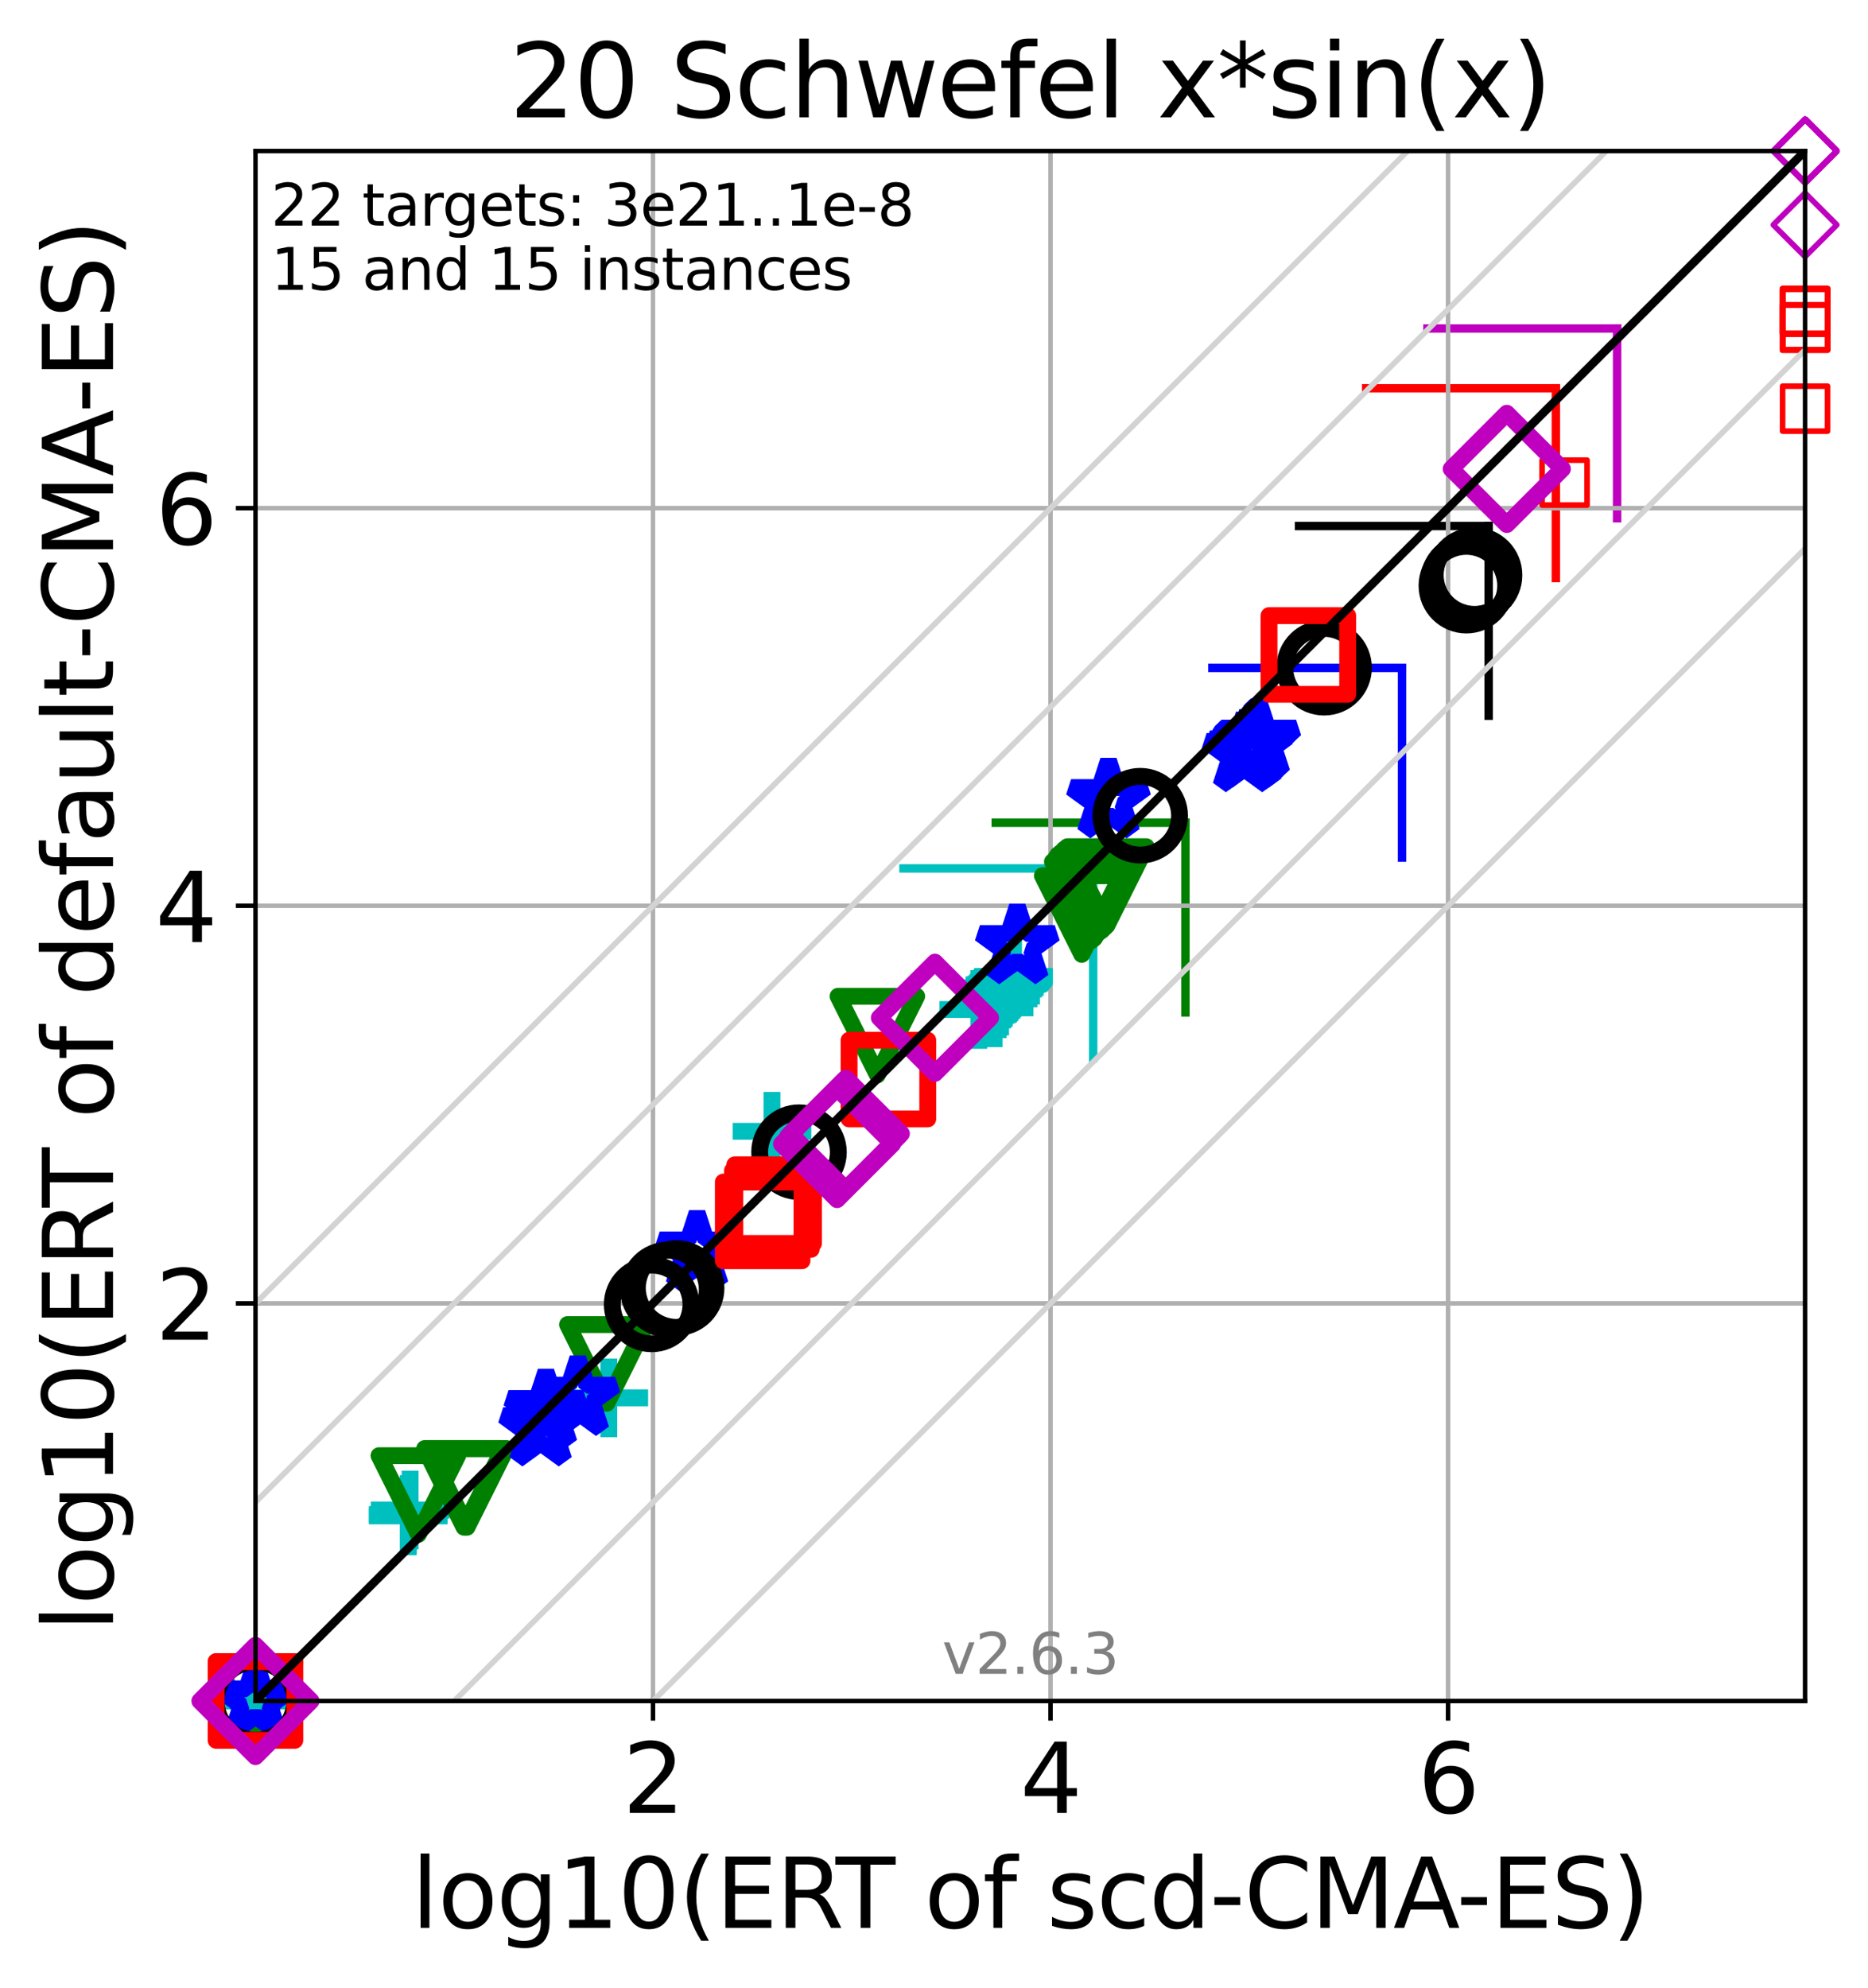 <?xml version="1.0" encoding="utf-8" standalone="no"?>
<!DOCTYPE svg PUBLIC "-//W3C//DTD SVG 1.1//EN"
  "http://www.w3.org/Graphics/SVG/1.1/DTD/svg11.dtd">
<svg xmlns:xlink="http://www.w3.org/1999/xlink" width="332.469pt" height="353.783pt" viewBox="0 0 332.469 353.783" xmlns="http://www.w3.org/2000/svg" version="1.1">
 <defs>
  <style type="text/css">*{stroke-linejoin: round; stroke-linecap: butt}</style>
 </defs>
 <g id="figure_1">
  <g id="patch_1">
   <path d="M 0 353.783 
L 332.469 353.783 
L 332.469 0 
L 0 0 
z
" style="fill: #ffffff"/>
  </g>
  <g id="axes_1">
   <g id="patch_2">
    <path d="M 45.469 302.677 
L 321.269 302.677 
L 321.269 26.877 
L 45.469 26.877 
z
" style="fill: #ffffff"/>
   </g>
   <g id="line2d_1">
    <path d="M 194.565 188.288 
L 194.565 154.53 
" clip-path="url(#pb10b3a19ef)" style="fill: none; stroke: #00bfbf; stroke-width: 1.5; stroke-linecap: square"/>
   </g>
   <g id="line2d_2">
    <path d="M 160.808 154.53 
L 194.565 154.53 
" clip-path="url(#pb10b3a19ef)" style="fill: none; stroke: #00bfbf; stroke-width: 1.5; stroke-linecap: square"/>
   </g>
   <g id="line2d_3">
    <path d="M 210.983 180.159 
L 210.983 146.401 
" clip-path="url(#pb10b3a19ef)" style="fill: none; stroke: #008000; stroke-width: 1.5; stroke-linecap: square"/>
   </g>
   <g id="line2d_4">
    <path d="M 177.225 146.401 
L 210.983 146.401 
" clip-path="url(#pb10b3a19ef)" style="fill: none; stroke: #008000; stroke-width: 1.5; stroke-linecap: square"/>
   </g>
   <g id="line2d_5">
    <path d="M 249.538 152.604 
L 249.538 118.846 
" clip-path="url(#pb10b3a19ef)" style="fill: none; stroke: #0000ff; stroke-width: 1.5; stroke-linecap: square"/>
   </g>
   <g id="line2d_6">
    <path d="M 215.78 118.846 
L 249.538 118.846 
" clip-path="url(#pb10b3a19ef)" style="fill: none; stroke: #0000ff; stroke-width: 1.5; stroke-linecap: square"/>
   </g>
   <g id="line2d_7">
    <path d="M 264.957 127.362 
L 264.957 93.604 
" clip-path="url(#pb10b3a19ef)" style="fill: none; stroke: #000000; stroke-width: 1.5; stroke-linecap: square"/>
   </g>
   <g id="line2d_8">
    <path d="M 231.2 93.604 
L 264.957 93.604 
" clip-path="url(#pb10b3a19ef)" style="fill: none; stroke: #000000; stroke-width: 1.5; stroke-linecap: square"/>
   </g>
   <g id="line2d_9">
    <path d="M 276.908 102.856 
L 276.908 69.098 
" clip-path="url(#pb10b3a19ef)" style="fill: none; stroke: #ff0000; stroke-width: 1.5; stroke-linecap: square"/>
   </g>
   <g id="line2d_10">
    <path d="M 243.151 69.098 
L 276.908 69.098 
" clip-path="url(#pb10b3a19ef)" style="fill: none; stroke: #ff0000; stroke-width: 1.5; stroke-linecap: square"/>
   </g>
   <g id="line2d_11">
    <path d="M 287.812 92.214 
L 287.812 58.457 
" clip-path="url(#pb10b3a19ef)" style="fill: none; stroke: #bf00bf; stroke-width: 1.5; stroke-linecap: square"/>
   </g>
   <g id="line2d_12">
    <path d="M 254.055 58.457 
L 287.812 58.457 
" clip-path="url(#pb10b3a19ef)" style="fill: none; stroke: #bf00bf; stroke-width: 1.5; stroke-linecap: square"/>
   </g>
   <g id="matplotlib.axis_1">
    <g id="xtick_1">
     <g id="line2d_13">
      <path d="M 116.222 302.677 
L 116.222 26.877 
" clip-path="url(#pb10b3a19ef)" style="fill: none; stroke: #b0b0b0; stroke-width: 0.8; stroke-linecap: square"/>
     </g>
     <g id="line2d_14">
      <defs>
       <path id="me0f9910ec5" d="M 0 0 
L 0 3.5 
" style="stroke: #000000; stroke-width: 0.8"/>
      </defs>
      <g>
       <use xlink:href="#me0f9910ec5" x="116.222" y="302.677" style="stroke: #000000; stroke-width: 0.8"/>
      </g>
     </g>
     <g id="text_1">
      <!-- 2 -->
      <g transform="translate(110.814 322.595)scale(0.17 -0.17)">
       <defs>
        <path id="DejaVuSans-32" d="M 1228 531 
L 3431 531 
L 3431 0 
L 469 0 
L 469 531 
Q 828 903 1448 1529 
Q 2069 2156 2228 2338 
Q 2531 2678 2651 2914 
Q 2772 3150 2772 3378 
Q 2772 3750 2511 3984 
Q 2250 4219 1831 4219 
Q 1534 4219 1204 4116 
Q 875 4013 500 3803 
L 500 4441 
Q 881 4594 1212 4672 
Q 1544 4750 1819 4750 
Q 2544 4750 2975 4387 
Q 3406 4025 3406 3419 
Q 3406 3131 3298 2873 
Q 3191 2616 2906 2266 
Q 2828 2175 2409 1742 
Q 1991 1309 1228 531 
z
" transform="scale(0.016)"/>
       </defs>
       <use xlink:href="#DejaVuSans-32"/>
      </g>
     </g>
    </g>
    <g id="xtick_2">
     <g id="line2d_15">
      <path d="M 186.974 302.677 
L 186.974 26.877 
" clip-path="url(#pb10b3a19ef)" style="fill: none; stroke: #b0b0b0; stroke-width: 0.8; stroke-linecap: square"/>
     </g>
     <g id="line2d_16">
      <g>
       <use xlink:href="#me0f9910ec5" x="186.974" y="302.677" style="stroke: #000000; stroke-width: 0.8"/>
      </g>
     </g>
     <g id="text_2">
      <!-- 4 -->
      <g transform="translate(181.566 322.595)scale(0.17 -0.17)">
       <defs>
        <path id="DejaVuSans-34" d="M 2419 4116 
L 825 1625 
L 2419 1625 
L 2419 4116 
z
M 2253 4666 
L 3047 4666 
L 3047 1625 
L 3713 1625 
L 3713 1100 
L 3047 1100 
L 3047 0 
L 2419 0 
L 2419 1100 
L 313 1100 
L 313 1709 
L 2253 4666 
z
" transform="scale(0.016)"/>
       </defs>
       <use xlink:href="#DejaVuSans-34"/>
      </g>
     </g>
    </g>
    <g id="xtick_3">
     <g id="line2d_17">
      <path d="M 257.727 302.677 
L 257.727 26.877 
" clip-path="url(#pb10b3a19ef)" style="fill: none; stroke: #b0b0b0; stroke-width: 0.8; stroke-linecap: square"/>
     </g>
     <g id="line2d_18">
      <g>
       <use xlink:href="#me0f9910ec5" x="257.727" y="302.677" style="stroke: #000000; stroke-width: 0.8"/>
      </g>
     </g>
     <g id="text_3">
      <!-- 6 -->
      <g transform="translate(252.319 322.595)scale(0.17 -0.17)">
       <defs>
        <path id="DejaVuSans-36" d="M 2113 2584 
Q 1688 2584 1439 2293 
Q 1191 2003 1191 1497 
Q 1191 994 1439 701 
Q 1688 409 2113 409 
Q 2538 409 2786 701 
Q 3034 994 3034 1497 
Q 3034 2003 2786 2293 
Q 2538 2584 2113 2584 
z
M 3366 4563 
L 3366 3988 
Q 3128 4100 2886 4159 
Q 2644 4219 2406 4219 
Q 1781 4219 1451 3797 
Q 1122 3375 1075 2522 
Q 1259 2794 1537 2939 
Q 1816 3084 2150 3084 
Q 2853 3084 3261 2657 
Q 3669 2231 3669 1497 
Q 3669 778 3244 343 
Q 2819 -91 2113 -91 
Q 1303 -91 875 529 
Q 447 1150 447 2328 
Q 447 3434 972 4092 
Q 1497 4750 2381 4750 
Q 2619 4750 2861 4703 
Q 3103 4656 3366 4563 
z
" transform="scale(0.016)"/>
       </defs>
       <use xlink:href="#DejaVuSans-36"/>
      </g>
     </g>
    </g>
    <g id="text_4">
     <!-- log10(ERT of scd-CMA-ES) -->
     <g transform="translate(73.222 343.047)scale(0.17 -0.17)">
      <defs>
       <path id="DejaVuSans-6c" d="M 603 4863 
L 1178 4863 
L 1178 0 
L 603 0 
L 603 4863 
z
" transform="scale(0.016)"/>
       <path id="DejaVuSans-6f" d="M 1959 3097 
Q 1497 3097 1228 2736 
Q 959 2375 959 1747 
Q 959 1119 1226 758 
Q 1494 397 1959 397 
Q 2419 397 2687 759 
Q 2956 1122 2956 1747 
Q 2956 2369 2687 2733 
Q 2419 3097 1959 3097 
z
M 1959 3584 
Q 2709 3584 3137 3096 
Q 3566 2609 3566 1747 
Q 3566 888 3137 398 
Q 2709 -91 1959 -91 
Q 1206 -91 779 398 
Q 353 888 353 1747 
Q 353 2609 779 3096 
Q 1206 3584 1959 3584 
z
" transform="scale(0.016)"/>
       <path id="DejaVuSans-67" d="M 2906 1791 
Q 2906 2416 2648 2759 
Q 2391 3103 1925 3103 
Q 1463 3103 1205 2759 
Q 947 2416 947 1791 
Q 947 1169 1205 825 
Q 1463 481 1925 481 
Q 2391 481 2648 825 
Q 2906 1169 2906 1791 
z
M 3481 434 
Q 3481 -459 3084 -895 
Q 2688 -1331 1869 -1331 
Q 1566 -1331 1297 -1286 
Q 1028 -1241 775 -1147 
L 775 -588 
Q 1028 -725 1275 -790 
Q 1522 -856 1778 -856 
Q 2344 -856 2625 -561 
Q 2906 -266 2906 331 
L 2906 616 
Q 2728 306 2450 153 
Q 2172 0 1784 0 
Q 1141 0 747 490 
Q 353 981 353 1791 
Q 353 2603 747 3093 
Q 1141 3584 1784 3584 
Q 2172 3584 2450 3431 
Q 2728 3278 2906 2969 
L 2906 3500 
L 3481 3500 
L 3481 434 
z
" transform="scale(0.016)"/>
       <path id="DejaVuSans-31" d="M 794 531 
L 1825 531 
L 1825 4091 
L 703 3866 
L 703 4441 
L 1819 4666 
L 2450 4666 
L 2450 531 
L 3481 531 
L 3481 0 
L 794 0 
L 794 531 
z
" transform="scale(0.016)"/>
       <path id="DejaVuSans-30" d="M 2034 4250 
Q 1547 4250 1301 3770 
Q 1056 3291 1056 2328 
Q 1056 1369 1301 889 
Q 1547 409 2034 409 
Q 2525 409 2770 889 
Q 3016 1369 3016 2328 
Q 3016 3291 2770 3770 
Q 2525 4250 2034 4250 
z
M 2034 4750 
Q 2819 4750 3233 4129 
Q 3647 3509 3647 2328 
Q 3647 1150 3233 529 
Q 2819 -91 2034 -91 
Q 1250 -91 836 529 
Q 422 1150 422 2328 
Q 422 3509 836 4129 
Q 1250 4750 2034 4750 
z
" transform="scale(0.016)"/>
       <path id="DejaVuSans-28" d="M 1984 4856 
Q 1566 4138 1362 3434 
Q 1159 2731 1159 2009 
Q 1159 1288 1364 580 
Q 1569 -128 1984 -844 
L 1484 -844 
Q 1016 -109 783 600 
Q 550 1309 550 2009 
Q 550 2706 781 3412 
Q 1013 4119 1484 4856 
L 1984 4856 
z
" transform="scale(0.016)"/>
       <path id="DejaVuSans-45" d="M 628 4666 
L 3578 4666 
L 3578 4134 
L 1259 4134 
L 1259 2753 
L 3481 2753 
L 3481 2222 
L 1259 2222 
L 1259 531 
L 3634 531 
L 3634 0 
L 628 0 
L 628 4666 
z
" transform="scale(0.016)"/>
       <path id="DejaVuSans-52" d="M 2841 2188 
Q 3044 2119 3236 1894 
Q 3428 1669 3622 1275 
L 4263 0 
L 3584 0 
L 2988 1197 
Q 2756 1666 2539 1819 
Q 2322 1972 1947 1972 
L 1259 1972 
L 1259 0 
L 628 0 
L 628 4666 
L 2053 4666 
Q 2853 4666 3247 4331 
Q 3641 3997 3641 3322 
Q 3641 2881 3436 2590 
Q 3231 2300 2841 2188 
z
M 1259 4147 
L 1259 2491 
L 2053 2491 
Q 2509 2491 2742 2702 
Q 2975 2913 2975 3322 
Q 2975 3731 2742 3939 
Q 2509 4147 2053 4147 
L 1259 4147 
z
" transform="scale(0.016)"/>
       <path id="DejaVuSans-54" d="M -19 4666 
L 3928 4666 
L 3928 4134 
L 2272 4134 
L 2272 0 
L 1638 0 
L 1638 4134 
L -19 4134 
L -19 4666 
z
" transform="scale(0.016)"/>
       <path id="DejaVuSans-20" transform="scale(0.016)"/>
       <path id="DejaVuSans-66" d="M 2375 4863 
L 2375 4384 
L 1825 4384 
Q 1516 4384 1395 4259 
Q 1275 4134 1275 3809 
L 1275 3500 
L 2222 3500 
L 2222 3053 
L 1275 3053 
L 1275 0 
L 697 0 
L 697 3053 
L 147 3053 
L 147 3500 
L 697 3500 
L 697 3744 
Q 697 4328 969 4595 
Q 1241 4863 1831 4863 
L 2375 4863 
z
" transform="scale(0.016)"/>
       <path id="DejaVuSans-73" d="M 2834 3397 
L 2834 2853 
Q 2591 2978 2328 3040 
Q 2066 3103 1784 3103 
Q 1356 3103 1142 2972 
Q 928 2841 928 2578 
Q 928 2378 1081 2264 
Q 1234 2150 1697 2047 
L 1894 2003 
Q 2506 1872 2764 1633 
Q 3022 1394 3022 966 
Q 3022 478 2636 193 
Q 2250 -91 1575 -91 
Q 1294 -91 989 -36 
Q 684 19 347 128 
L 347 722 
Q 666 556 975 473 
Q 1284 391 1588 391 
Q 1994 391 2212 530 
Q 2431 669 2431 922 
Q 2431 1156 2273 1281 
Q 2116 1406 1581 1522 
L 1381 1569 
Q 847 1681 609 1914 
Q 372 2147 372 2553 
Q 372 3047 722 3315 
Q 1072 3584 1716 3584 
Q 2034 3584 2315 3537 
Q 2597 3491 2834 3397 
z
" transform="scale(0.016)"/>
       <path id="DejaVuSans-63" d="M 3122 3366 
L 3122 2828 
Q 2878 2963 2633 3030 
Q 2388 3097 2138 3097 
Q 1578 3097 1268 2742 
Q 959 2388 959 1747 
Q 959 1106 1268 751 
Q 1578 397 2138 397 
Q 2388 397 2633 464 
Q 2878 531 3122 666 
L 3122 134 
Q 2881 22 2623 -34 
Q 2366 -91 2075 -91 
Q 1284 -91 818 406 
Q 353 903 353 1747 
Q 353 2603 823 3093 
Q 1294 3584 2113 3584 
Q 2378 3584 2631 3529 
Q 2884 3475 3122 3366 
z
" transform="scale(0.016)"/>
       <path id="DejaVuSans-64" d="M 2906 2969 
L 2906 4863 
L 3481 4863 
L 3481 0 
L 2906 0 
L 2906 525 
Q 2725 213 2448 61 
Q 2172 -91 1784 -91 
Q 1150 -91 751 415 
Q 353 922 353 1747 
Q 353 2572 751 3078 
Q 1150 3584 1784 3584 
Q 2172 3584 2448 3432 
Q 2725 3281 2906 2969 
z
M 947 1747 
Q 947 1113 1208 752 
Q 1469 391 1925 391 
Q 2381 391 2643 752 
Q 2906 1113 2906 1747 
Q 2906 2381 2643 2742 
Q 2381 3103 1925 3103 
Q 1469 3103 1208 2742 
Q 947 2381 947 1747 
z
" transform="scale(0.016)"/>
       <path id="DejaVuSans-2d" d="M 313 2009 
L 1997 2009 
L 1997 1497 
L 313 1497 
L 313 2009 
z
" transform="scale(0.016)"/>
       <path id="DejaVuSans-43" d="M 4122 4306 
L 4122 3641 
Q 3803 3938 3442 4084 
Q 3081 4231 2675 4231 
Q 1875 4231 1450 3742 
Q 1025 3253 1025 2328 
Q 1025 1406 1450 917 
Q 1875 428 2675 428 
Q 3081 428 3442 575 
Q 3803 722 4122 1019 
L 4122 359 
Q 3791 134 3420 21 
Q 3050 -91 2638 -91 
Q 1578 -91 968 557 
Q 359 1206 359 2328 
Q 359 3453 968 4101 
Q 1578 4750 2638 4750 
Q 3056 4750 3426 4639 
Q 3797 4528 4122 4306 
z
" transform="scale(0.016)"/>
       <path id="DejaVuSans-4d" d="M 628 4666 
L 1569 4666 
L 2759 1491 
L 3956 4666 
L 4897 4666 
L 4897 0 
L 4281 0 
L 4281 4097 
L 3078 897 
L 2444 897 
L 1241 4097 
L 1241 0 
L 628 0 
L 628 4666 
z
" transform="scale(0.016)"/>
       <path id="DejaVuSans-41" d="M 2188 4044 
L 1331 1722 
L 3047 1722 
L 2188 4044 
z
M 1831 4666 
L 2547 4666 
L 4325 0 
L 3669 0 
L 3244 1197 
L 1141 1197 
L 716 0 
L 50 0 
L 1831 4666 
z
" transform="scale(0.016)"/>
       <path id="DejaVuSans-53" d="M 3425 4513 
L 3425 3897 
Q 3066 4069 2747 4153 
Q 2428 4238 2131 4238 
Q 1616 4238 1336 4038 
Q 1056 3838 1056 3469 
Q 1056 3159 1242 3001 
Q 1428 2844 1947 2747 
L 2328 2669 
Q 3034 2534 3370 2195 
Q 3706 1856 3706 1288 
Q 3706 609 3251 259 
Q 2797 -91 1919 -91 
Q 1588 -91 1214 -16 
Q 841 59 441 206 
L 441 856 
Q 825 641 1194 531 
Q 1563 422 1919 422 
Q 2459 422 2753 634 
Q 3047 847 3047 1241 
Q 3047 1584 2836 1778 
Q 2625 1972 2144 2069 
L 1759 2144 
Q 1053 2284 737 2584 
Q 422 2884 422 3419 
Q 422 4038 858 4394 
Q 1294 4750 2059 4750 
Q 2388 4750 2728 4690 
Q 3069 4631 3425 4513 
z
" transform="scale(0.016)"/>
       <path id="DejaVuSans-29" d="M 513 4856 
L 1013 4856 
Q 1481 4119 1714 3412 
Q 1947 2706 1947 2009 
Q 1947 1309 1714 600 
Q 1481 -109 1013 -844 
L 513 -844 
Q 928 -128 1133 580 
Q 1338 1288 1338 2009 
Q 1338 2731 1133 3434 
Q 928 4138 513 4856 
z
" transform="scale(0.016)"/>
      </defs>
      <use xlink:href="#DejaVuSans-6c"/>
      <use xlink:href="#DejaVuSans-6f" x="27.783"/>
      <use xlink:href="#DejaVuSans-67" x="88.965"/>
      <use xlink:href="#DejaVuSans-31" x="152.441"/>
      <use xlink:href="#DejaVuSans-30" x="216.064"/>
      <use xlink:href="#DejaVuSans-28" x="279.688"/>
      <use xlink:href="#DejaVuSans-45" x="318.701"/>
      <use xlink:href="#DejaVuSans-52" x="381.885"/>
      <use xlink:href="#DejaVuSans-54" x="444.117"/>
      <use xlink:href="#DejaVuSans-20" x="505.201"/>
      <use xlink:href="#DejaVuSans-6f" x="536.988"/>
      <use xlink:href="#DejaVuSans-66" x="598.17"/>
      <use xlink:href="#DejaVuSans-20" x="633.375"/>
      <use xlink:href="#DejaVuSans-73" x="665.162"/>
      <use xlink:href="#DejaVuSans-63" x="717.262"/>
      <use xlink:href="#DejaVuSans-64" x="772.242"/>
      <use xlink:href="#DejaVuSans-2d" x="835.719"/>
      <use xlink:href="#DejaVuSans-43" x="871.803"/>
      <use xlink:href="#DejaVuSans-4d" x="941.627"/>
      <use xlink:href="#DejaVuSans-41" x="1027.906"/>
      <use xlink:href="#DejaVuSans-2d" x="1094.064"/>
      <use xlink:href="#DejaVuSans-45" x="1130.148"/>
      <use xlink:href="#DejaVuSans-53" x="1193.332"/>
      <use xlink:href="#DejaVuSans-29" x="1256.809"/>
     </g>
    </g>
   </g>
   <g id="matplotlib.axis_2">
    <g id="ytick_1">
     <g id="line2d_19">
      <path d="M 45.469 231.925 
L 321.269 231.925 
" clip-path="url(#pb10b3a19ef)" style="fill: none; stroke: #b0b0b0; stroke-width: 0.8; stroke-linecap: square"/>
     </g>
     <g id="line2d_20">
      <defs>
       <path id="m7ad55f5f39" d="M 0 0 
L -3.5 0 
" style="stroke: #000000; stroke-width: 0.8"/>
      </defs>
      <g>
       <use xlink:href="#m7ad55f5f39" x="45.469" y="231.925" style="stroke: #000000; stroke-width: 0.8"/>
      </g>
     </g>
     <g id="text_5">
      <!-- 2 -->
      <g transform="translate(27.653 238.383)scale(0.17 -0.17)">
       <use xlink:href="#DejaVuSans-32"/>
      </g>
     </g>
    </g>
    <g id="ytick_2">
     <g id="line2d_21">
      <path d="M 45.469 161.172 
L 321.269 161.172 
" clip-path="url(#pb10b3a19ef)" style="fill: none; stroke: #b0b0b0; stroke-width: 0.8; stroke-linecap: square"/>
     </g>
     <g id="line2d_22">
      <g>
       <use xlink:href="#m7ad55f5f39" x="45.469" y="161.172" style="stroke: #000000; stroke-width: 0.8"/>
      </g>
     </g>
     <g id="text_6">
      <!-- 4 -->
      <g transform="translate(27.653 167.631)scale(0.17 -0.17)">
       <use xlink:href="#DejaVuSans-34"/>
      </g>
     </g>
    </g>
    <g id="ytick_3">
     <g id="line2d_23">
      <path d="M 45.469 90.419 
L 321.269 90.419 
" clip-path="url(#pb10b3a19ef)" style="fill: none; stroke: #b0b0b0; stroke-width: 0.8; stroke-linecap: square"/>
     </g>
     <g id="line2d_24">
      <g>
       <use xlink:href="#m7ad55f5f39" x="45.469" y="90.419" style="stroke: #000000; stroke-width: 0.8"/>
      </g>
     </g>
     <g id="text_7">
      <!-- 6 -->
      <g transform="translate(27.653 96.878)scale(0.17 -0.17)">
       <use xlink:href="#DejaVuSans-36"/>
      </g>
     </g>
    </g>
    <g id="text_8">
     <!-- log10(ERT of default-CMA-ES) -->
     <g transform="translate(20.117 290.334)rotate(-90)scale(0.17 -0.17)">
      <defs>
       <path id="DejaVuSans-65" d="M 3597 1894 
L 3597 1613 
L 953 1613 
Q 991 1019 1311 708 
Q 1631 397 2203 397 
Q 2534 397 2845 478 
Q 3156 559 3463 722 
L 3463 178 
Q 3153 47 2828 -22 
Q 2503 -91 2169 -91 
Q 1331 -91 842 396 
Q 353 884 353 1716 
Q 353 2575 817 3079 
Q 1281 3584 2069 3584 
Q 2775 3584 3186 3129 
Q 3597 2675 3597 1894 
z
M 3022 2063 
Q 3016 2534 2758 2815 
Q 2500 3097 2075 3097 
Q 1594 3097 1305 2825 
Q 1016 2553 972 2059 
L 3022 2063 
z
" transform="scale(0.016)"/>
       <path id="DejaVuSans-61" d="M 2194 1759 
Q 1497 1759 1228 1600 
Q 959 1441 959 1056 
Q 959 750 1161 570 
Q 1363 391 1709 391 
Q 2188 391 2477 730 
Q 2766 1069 2766 1631 
L 2766 1759 
L 2194 1759 
z
M 3341 1997 
L 3341 0 
L 2766 0 
L 2766 531 
Q 2569 213 2275 61 
Q 1981 -91 1556 -91 
Q 1019 -91 701 211 
Q 384 513 384 1019 
Q 384 1609 779 1909 
Q 1175 2209 1959 2209 
L 2766 2209 
L 2766 2266 
Q 2766 2663 2505 2880 
Q 2244 3097 1772 3097 
Q 1472 3097 1187 3025 
Q 903 2953 641 2809 
L 641 3341 
Q 956 3463 1253 3523 
Q 1550 3584 1831 3584 
Q 2591 3584 2966 3190 
Q 3341 2797 3341 1997 
z
" transform="scale(0.016)"/>
       <path id="DejaVuSans-75" d="M 544 1381 
L 544 3500 
L 1119 3500 
L 1119 1403 
Q 1119 906 1312 657 
Q 1506 409 1894 409 
Q 2359 409 2629 706 
Q 2900 1003 2900 1516 
L 2900 3500 
L 3475 3500 
L 3475 0 
L 2900 0 
L 2900 538 
Q 2691 219 2414 64 
Q 2138 -91 1772 -91 
Q 1169 -91 856 284 
Q 544 659 544 1381 
z
M 1991 3584 
L 1991 3584 
z
" transform="scale(0.016)"/>
       <path id="DejaVuSans-74" d="M 1172 4494 
L 1172 3500 
L 2356 3500 
L 2356 3053 
L 1172 3053 
L 1172 1153 
Q 1172 725 1289 603 
Q 1406 481 1766 481 
L 2356 481 
L 2356 0 
L 1766 0 
Q 1100 0 847 248 
Q 594 497 594 1153 
L 594 3053 
L 172 3053 
L 172 3500 
L 594 3500 
L 594 4494 
L 1172 4494 
z
" transform="scale(0.016)"/>
      </defs>
      <use xlink:href="#DejaVuSans-6c"/>
      <use xlink:href="#DejaVuSans-6f" x="27.783"/>
      <use xlink:href="#DejaVuSans-67" x="88.965"/>
      <use xlink:href="#DejaVuSans-31" x="152.441"/>
      <use xlink:href="#DejaVuSans-30" x="216.064"/>
      <use xlink:href="#DejaVuSans-28" x="279.688"/>
      <use xlink:href="#DejaVuSans-45" x="318.701"/>
      <use xlink:href="#DejaVuSans-52" x="381.885"/>
      <use xlink:href="#DejaVuSans-54" x="444.117"/>
      <use xlink:href="#DejaVuSans-20" x="505.201"/>
      <use xlink:href="#DejaVuSans-6f" x="536.988"/>
      <use xlink:href="#DejaVuSans-66" x="598.17"/>
      <use xlink:href="#DejaVuSans-20" x="633.375"/>
      <use xlink:href="#DejaVuSans-64" x="665.162"/>
      <use xlink:href="#DejaVuSans-65" x="728.639"/>
      <use xlink:href="#DejaVuSans-66" x="790.162"/>
      <use xlink:href="#DejaVuSans-61" x="825.367"/>
      <use xlink:href="#DejaVuSans-75" x="886.646"/>
      <use xlink:href="#DejaVuSans-6c" x="950.025"/>
      <use xlink:href="#DejaVuSans-74" x="977.809"/>
      <use xlink:href="#DejaVuSans-2d" x="1017.018"/>
      <use xlink:href="#DejaVuSans-43" x="1053.102"/>
      <use xlink:href="#DejaVuSans-4d" x="1122.926"/>
      <use xlink:href="#DejaVuSans-41" x="1209.205"/>
      <use xlink:href="#DejaVuSans-2d" x="1275.363"/>
      <use xlink:href="#DejaVuSans-45" x="1311.447"/>
      <use xlink:href="#DejaVuSans-53" x="1374.631"/>
      <use xlink:href="#DejaVuSans-29" x="1438.107"/>
     </g>
    </g>
   </g>
   <g id="line2d_25">
    <defs>
     <path id="m1be6b817f0" d="M -7 0 
L 7 0 
M 0 7 
L 0 -7 
" style="stroke: #00bfbf; stroke-width: 3"/>
    </defs>
    <g>
     <use xlink:href="#m1be6b817f0" x="45.469" y="302.677" style="fill-opacity: 0; stroke: #00bfbf; stroke-width: 3"/>
     <use xlink:href="#m1be6b817f0" x="72.652" y="269.738" style="fill-opacity: 0; stroke: #00bfbf; stroke-width: 3"/>
     <use xlink:href="#m1be6b817f0" x="72.652" y="269.499" style="fill-opacity: 0; stroke: #00bfbf; stroke-width: 3"/>
     <use xlink:href="#m1be6b817f0" x="72.997" y="268.694" style="fill-opacity: 0; stroke: #00bfbf; stroke-width: 3"/>
     <use xlink:href="#m1be6b817f0" x="108.356" y="248.742" style="fill-opacity: 0; stroke: #00bfbf; stroke-width: 3"/>
     <use xlink:href="#m1be6b817f0" x="137.399" y="201.308" style="fill-opacity: 0; stroke: #00bfbf; stroke-width: 3"/>
     <use xlink:href="#m1be6b817f0" x="174.203" y="179.629" style="fill-opacity: 0; stroke: #00bfbf; stroke-width: 3"/>
     <use xlink:href="#m1be6b817f0" x="176.933" y="179.335" style="fill-opacity: 0; stroke: #00bfbf; stroke-width: 3"/>
     <use xlink:href="#m1be6b817f0" x="177.656" y="177.731" style="fill-opacity: 0; stroke: #00bfbf; stroke-width: 3"/>
     <use xlink:href="#m1be6b817f0" x="178.087" y="177.233" style="fill-opacity: 0; stroke: #00bfbf; stroke-width: 3"/>
     <use xlink:href="#m1be6b817f0" x="178.456" y="175.99" style="fill-opacity: 0; stroke: #00bfbf; stroke-width: 3"/>
     <use xlink:href="#m1be6b817f0" x="178.741" y="175.709" style="fill-opacity: 0; stroke: #00bfbf; stroke-width: 3"/>
     <use xlink:href="#m1be6b817f0" x="178.86" y="175.234" style="fill-opacity: 0; stroke: #00bfbf; stroke-width: 3"/>
     <use xlink:href="#m1be6b817f0" x="179.228" y="175.11" style="fill-opacity: 0; stroke: #00bfbf; stroke-width: 3"/>
     <use xlink:href="#m1be6b817f0" x="179.493" y="174.946" style="fill-opacity: 0; stroke: #00bfbf; stroke-width: 3"/>
     <use xlink:href="#m1be6b817f0" x="179.565" y="174.821" style="fill-opacity: 0; stroke: #00bfbf; stroke-width: 3"/>
     <use xlink:href="#m1be6b817f0" x="179.746" y="174.632" style="fill-opacity: 0; stroke: #00bfbf; stroke-width: 3"/>
     <use xlink:href="#m1be6b817f0" x="179.817" y="174.416" style="fill-opacity: 0; stroke: #00bfbf; stroke-width: 3"/>
     <use xlink:href="#m1be6b817f0" x="179.97" y="174.309" style="fill-opacity: 0; stroke: #00bfbf; stroke-width: 3"/>
     <use xlink:href="#m1be6b817f0" x="180.11" y="174.245" style="fill-opacity: 0; stroke: #00bfbf; stroke-width: 3"/>
     <use xlink:href="#m1be6b817f0" x="180.28" y="173.958" style="fill-opacity: 0; stroke: #00bfbf; stroke-width: 3"/>
     <use xlink:href="#m1be6b817f0" x="180.39" y="173.742" style="fill-opacity: 0; stroke: #00bfbf; stroke-width: 3"/>
    </g>
   </g>
   <g id="line2d_26">
    <defs>
     <path id="m475f779629" d="M -0 7 
L 7 -7 
L -7 -7 
z
" style="stroke: #008000; stroke-width: 3; stroke-linejoin: miter"/>
    </defs>
    <g>
     <use xlink:href="#m475f779629" x="45.469" y="302.677" style="fill-opacity: 0; stroke: #008000; stroke-width: 3; stroke-linejoin: miter"/>
     <use xlink:href="#m475f779629" x="74.461" y="266.024" style="fill-opacity: 0; stroke: #008000; stroke-width: 3; stroke-linejoin: miter"/>
     <use xlink:href="#m475f779629" x="82.587" y="264.758" style="fill-opacity: 0; stroke: #008000; stroke-width: 3; stroke-linejoin: miter"/>
     <use xlink:href="#m475f779629" x="83.126" y="264.758" style="fill-opacity: 0; stroke: #008000; stroke-width: 3; stroke-linejoin: miter"/>
     <use xlink:href="#m475f779629" x="108.011" y="242.697" style="fill-opacity: 0; stroke: #008000; stroke-width: 3; stroke-linejoin: miter"/>
     <use xlink:href="#m475f779629" x="156.156" y="184.279" style="fill-opacity: 0; stroke: #008000; stroke-width: 3; stroke-linejoin: miter"/>
     <use xlink:href="#m475f779629" x="192.528" y="162.821" style="fill-opacity: 0; stroke: #008000; stroke-width: 3; stroke-linejoin: miter"/>
     <use xlink:href="#m475f779629" x="194.314" y="160.347" style="fill-opacity: 0; stroke: #008000; stroke-width: 3; stroke-linejoin: miter"/>
     <use xlink:href="#m475f779629" x="194.756" y="159.983" style="fill-opacity: 0; stroke: #008000; stroke-width: 3; stroke-linejoin: miter"/>
     <use xlink:href="#m475f779629" x="194.957" y="159.607" style="fill-opacity: 0; stroke: #008000; stroke-width: 3; stroke-linejoin: miter"/>
     <use xlink:href="#m475f779629" x="195.272" y="159.137" style="fill-opacity: 0; stroke: #008000; stroke-width: 3; stroke-linejoin: miter"/>
     <use xlink:href="#m475f779629" x="195.455" y="159.024" style="fill-opacity: 0; stroke: #008000; stroke-width: 3; stroke-linejoin: miter"/>
     <use xlink:href="#m475f779629" x="195.683" y="158.805" style="fill-opacity: 0; stroke: #008000; stroke-width: 3; stroke-linejoin: miter"/>
     <use xlink:href="#m475f779629" x="195.907" y="158.691" style="fill-opacity: 0; stroke: #008000; stroke-width: 3; stroke-linejoin: miter"/>
     <use xlink:href="#m475f779629" x="196.069" y="158.534" style="fill-opacity: 0; stroke: #008000; stroke-width: 3; stroke-linejoin: miter"/>
     <use xlink:href="#m475f779629" x="196.184" y="158.486" style="fill-opacity: 0; stroke: #008000; stroke-width: 3; stroke-linejoin: miter"/>
     <use xlink:href="#m475f779629" x="196.312" y="158.262" style="fill-opacity: 0; stroke: #008000; stroke-width: 3; stroke-linejoin: miter"/>
     <use xlink:href="#m475f779629" x="196.433" y="158.116" style="fill-opacity: 0; stroke: #008000; stroke-width: 3; stroke-linejoin: miter"/>
     <use xlink:href="#m475f779629" x="196.634" y="158.029" style="fill-opacity: 0; stroke: #008000; stroke-width: 3; stroke-linejoin: miter"/>
     <use xlink:href="#m475f779629" x="196.744" y="157.923" style="fill-opacity: 0; stroke: #008000; stroke-width: 3; stroke-linejoin: miter"/>
     <use xlink:href="#m475f779629" x="196.893" y="157.76" style="fill-opacity: 0; stroke: #008000; stroke-width: 3; stroke-linejoin: miter"/>
     <use xlink:href="#m475f779629" x="197.011" y="157.668" style="fill-opacity: 0; stroke: #008000; stroke-width: 3; stroke-linejoin: miter"/>
    </g>
   </g>
   <g id="line2d_27">
    <defs>
     <path id="m6986e9e65f" d="M 0 -7 
L -1.572 -2.163 
L -6.657 -2.163 
L -2.543 0.826 
L -4.114 5.663 
L -0 2.674 
L 4.114 5.663 
L 2.543 0.826 
L 6.657 -2.163 
L 1.572 -2.163 
z
" style="stroke: #0000ff; stroke-width: 3; stroke-linejoin: bevel"/>
    </defs>
    <g>
     <use xlink:href="#m6986e9e65f" x="45.469" y="302.677" style="fill-opacity: 0; stroke: #0000ff; stroke-width: 3; stroke-linejoin: bevel"/>
     <use xlink:href="#m6986e9e65f" x="96.219" y="254.065" style="fill-opacity: 0; stroke: #0000ff; stroke-width: 3; stroke-linejoin: bevel"/>
     <use xlink:href="#m6986e9e65f" x="97.168" y="251.014" style="fill-opacity: 0; stroke: #0000ff; stroke-width: 3; stroke-linejoin: bevel"/>
     <use xlink:href="#m6986e9e65f" x="102.845" y="248.65" style="fill-opacity: 0; stroke: #0000ff; stroke-width: 3; stroke-linejoin: bevel"/>
     <use xlink:href="#m6986e9e65f" x="124.07" y="222.798" style="fill-opacity: 0; stroke: #0000ff; stroke-width: 3; stroke-linejoin: bevel"/>
     <use xlink:href="#m6986e9e65f" x="181.064" y="168.275" style="fill-opacity: 0; stroke: #0000ff; stroke-width: 3; stroke-linejoin: bevel"/>
     <use xlink:href="#m6986e9e65f" x="197.289" y="142.31" style="fill-opacity: 0; stroke: #0000ff; stroke-width: 3; stroke-linejoin: bevel"/>
     <use xlink:href="#m6986e9e65f" x="221.414" y="134.098" style="fill-opacity: 0; stroke: #0000ff; stroke-width: 3; stroke-linejoin: bevel"/>
     <use xlink:href="#m6986e9e65f" x="221.996" y="133.644" style="fill-opacity: 0; stroke: #0000ff; stroke-width: 3; stroke-linejoin: bevel"/>
     <use xlink:href="#m6986e9e65f" x="222.542" y="133.319" style="fill-opacity: 0; stroke: #0000ff; stroke-width: 3; stroke-linejoin: bevel"/>
     <use xlink:href="#m6986e9e65f" x="222.75" y="132.993" style="fill-opacity: 0; stroke: #0000ff; stroke-width: 3; stroke-linejoin: bevel"/>
     <use xlink:href="#m6986e9e65f" x="222.886" y="132.849" style="fill-opacity: 0; stroke: #0000ff; stroke-width: 3; stroke-linejoin: bevel"/>
     <use xlink:href="#m6986e9e65f" x="222.992" y="132.702" style="fill-opacity: 0; stroke: #0000ff; stroke-width: 3; stroke-linejoin: bevel"/>
     <use xlink:href="#m6986e9e65f" x="223.125" y="132.608" style="fill-opacity: 0; stroke: #0000ff; stroke-width: 3; stroke-linejoin: bevel"/>
     <use xlink:href="#m6986e9e65f" x="223.255" y="132.468" style="fill-opacity: 0; stroke: #0000ff; stroke-width: 3; stroke-linejoin: bevel"/>
     <use xlink:href="#m6986e9e65f" x="223.35" y="132.386" style="fill-opacity: 0; stroke: #0000ff; stroke-width: 3; stroke-linejoin: bevel"/>
     <use xlink:href="#m6986e9e65f" x="223.491" y="132.248" style="fill-opacity: 0; stroke: #0000ff; stroke-width: 3; stroke-linejoin: bevel"/>
     <use xlink:href="#m6986e9e65f" x="223.604" y="132.151" style="fill-opacity: 0; stroke: #0000ff; stroke-width: 3; stroke-linejoin: bevel"/>
     <use xlink:href="#m6986e9e65f" x="223.724" y="132.044" style="fill-opacity: 0; stroke: #0000ff; stroke-width: 3; stroke-linejoin: bevel"/>
     <use xlink:href="#m6986e9e65f" x="223.765" y="131.953" style="fill-opacity: 0; stroke: #0000ff; stroke-width: 3; stroke-linejoin: bevel"/>
     <use xlink:href="#m6986e9e65f" x="223.962" y="131.842" style="fill-opacity: 0; stroke: #0000ff; stroke-width: 3; stroke-linejoin: bevel"/>
     <use xlink:href="#m6986e9e65f" x="224.025" y="131.733" style="fill-opacity: 0; stroke: #0000ff; stroke-width: 3; stroke-linejoin: bevel"/>
    </g>
   </g>
   <g id="line2d_28">
    <defs>
     <path id="m8c8888539a" d="M 0 7 
C 1.856 7 3.637 6.262 4.95 4.95 
C 6.262 3.637 7 1.856 7 0 
C 7 -1.856 6.262 -3.637 4.95 -4.95 
C 3.637 -6.262 1.856 -7 0 -7 
C -1.856 -7 -3.637 -6.262 -4.95 -4.95 
C -6.262 -3.637 -7 -1.856 -7 0 
C -7 1.856 -6.262 3.637 -4.95 4.95 
C -3.637 6.262 -1.856 7 0 7 
z
" style="stroke: #000000; stroke-width: 3"/>
    </defs>
    <g>
     <use xlink:href="#m8c8888539a" x="45.469" y="302.677" style="fill-opacity: 0; stroke: #000000; stroke-width: 3"/>
     <use xlink:href="#m8c8888539a" x="115.974" y="232.11" style="fill-opacity: 0; stroke: #000000; stroke-width: 3"/>
     <use xlink:href="#m8c8888539a" x="118.877" y="229.46" style="fill-opacity: 0; stroke: #000000; stroke-width: 3"/>
     <use xlink:href="#m8c8888539a" x="120.433" y="229.2" style="fill-opacity: 0; stroke: #000000; stroke-width: 3"/>
     <use xlink:href="#m8c8888539a" x="142.209" y="205.02" style="fill-opacity: 0; stroke: #000000; stroke-width: 3"/>
     <use xlink:href="#m8c8888539a" x="202.938" y="145.146" style="fill-opacity: 0; stroke: #000000; stroke-width: 3"/>
     <use xlink:href="#m8c8888539a" x="235.665" y="118.817" style="fill-opacity: 0; stroke: #000000; stroke-width: 3"/>
     <use xlink:href="#m8c8888539a" x="260.981" y="104.215" style="fill-opacity: 0; stroke: #000000; stroke-width: 3"/>
     <use xlink:href="#m8c8888539a" x="261.247" y="103.534" style="fill-opacity: 0; stroke: #000000; stroke-width: 3"/>
     <use xlink:href="#m8c8888539a" x="261.429" y="103.347" style="fill-opacity: 0; stroke: #000000; stroke-width: 3"/>
     <use xlink:href="#m8c8888539a" x="261.609" y="103.254" style="fill-opacity: 0; stroke: #000000; stroke-width: 3"/>
     <use xlink:href="#m8c8888539a" x="261.673" y="103.171" style="fill-opacity: 0; stroke: #000000; stroke-width: 3"/>
     <use xlink:href="#m8c8888539a" x="261.774" y="103.064" style="fill-opacity: 0; stroke: #000000; stroke-width: 3"/>
     <use xlink:href="#m8c8888539a" x="261.826" y="103.004" style="fill-opacity: 0; stroke: #000000; stroke-width: 3"/>
     <use xlink:href="#m8c8888539a" x="261.924" y="102.895" style="fill-opacity: 0; stroke: #000000; stroke-width: 3"/>
     <use xlink:href="#m8c8888539a" x="261.994" y="102.83" style="fill-opacity: 0; stroke: #000000; stroke-width: 3"/>
     <use xlink:href="#m8c8888539a" x="262.086" y="102.723" style="fill-opacity: 0; stroke: #000000; stroke-width: 3"/>
     <use xlink:href="#m8c8888539a" x="262.143" y="102.66" style="fill-opacity: 0; stroke: #000000; stroke-width: 3"/>
     <use xlink:href="#m8c8888539a" x="262.226" y="102.557" style="fill-opacity: 0; stroke: #000000; stroke-width: 3"/>
     <use xlink:href="#m8c8888539a" x="262.29" y="102.498" style="fill-opacity: 0; stroke: #000000; stroke-width: 3"/>
     <use xlink:href="#m8c8888539a" x="262.383" y="102.39" style="fill-opacity: 0; stroke: #000000; stroke-width: 3"/>
     <use xlink:href="#m8c8888539a" x="262.445" y="102.328" style="fill-opacity: 0; stroke: #000000; stroke-width: 3"/>
    </g>
   </g>
   <g id="line2d_29">
    <defs>
     <path id="mebe698bf2d" d="M -7 7 
L 7 7 
L 7 -7 
L -7 -7 
z
" style="stroke: #ff0000; stroke-width: 3; stroke-linejoin: miter"/>
    </defs>
    <g>
     <use xlink:href="#mebe698bf2d" x="45.469" y="302.677" style="fill-opacity: 0; stroke: #ff0000; stroke-width: 3; stroke-linejoin: miter"/>
     <use xlink:href="#mebe698bf2d" x="135.741" y="217.339" style="fill-opacity: 0; stroke: #ff0000; stroke-width: 3; stroke-linejoin: miter"/>
     <use xlink:href="#mebe698bf2d" x="137.371" y="215.297" style="fill-opacity: 0; stroke: #ff0000; stroke-width: 3; stroke-linejoin: miter"/>
     <use xlink:href="#mebe698bf2d" x="137.779" y="214.267" style="fill-opacity: 0; stroke: #ff0000; stroke-width: 3; stroke-linejoin: miter"/>
     <use xlink:href="#mebe698bf2d" x="158.122" y="192.101" style="fill-opacity: 0; stroke: #ff0000; stroke-width: 3; stroke-linejoin: miter"/>
     <use xlink:href="#mebe698bf2d" x="232.862" y="116.546" style="fill-opacity: 0; stroke: #ff0000; stroke-width: 3; stroke-linejoin: miter"/>
    </g>
   </g>
   <g id="line2d_30">
    <defs>
     <path id="md8a0253299" d="M -4 4 
L 4 4 
L 4 -4 
L -4 -4 
z
" style="stroke: #ff0000; stroke-linejoin: miter"/>
    </defs>
    <g>
     <use xlink:href="#md8a0253299" x="278.466" y="85.88" style="fill-opacity: 0; stroke: #ff0000; stroke-linejoin: miter"/>
    </g>
   </g>
   <g id="line2d_31">
    <g>
     <use xlink:href="#md8a0253299" x="321.269" y="72.719" style="fill-opacity: 0; stroke: #ff0000; stroke-linejoin: miter"/>
     <use xlink:href="#md8a0253299" x="321.269" y="58.308" style="fill-opacity: 0; stroke: #ff0000; stroke-linejoin: miter"/>
     <use xlink:href="#md8a0253299" x="321.269" y="58.291" style="fill-opacity: 0; stroke: #ff0000; stroke-linejoin: miter"/>
     <use xlink:href="#md8a0253299" x="321.269" y="58.277" style="fill-opacity: 0; stroke: #ff0000; stroke-linejoin: miter"/>
     <use xlink:href="#md8a0253299" x="321.269" y="58.267" style="fill-opacity: 0; stroke: #ff0000; stroke-linejoin: miter"/>
     <use xlink:href="#md8a0253299" x="321.269" y="58.253" style="fill-opacity: 0; stroke: #ff0000; stroke-linejoin: miter"/>
     <use xlink:href="#md8a0253299" x="321.269" y="55.442" style="fill-opacity: 0; stroke: #ff0000; stroke-linejoin: miter"/>
     <use xlink:href="#md8a0253299" x="321.269" y="55.429" style="fill-opacity: 0; stroke: #ff0000; stroke-linejoin: miter"/>
     <use xlink:href="#md8a0253299" x="321.269" y="55.421" style="fill-opacity: 0; stroke: #ff0000; stroke-linejoin: miter"/>
     <use xlink:href="#md8a0253299" x="321.269" y="55.407" style="fill-opacity: 0; stroke: #ff0000; stroke-linejoin: miter"/>
     <use xlink:href="#md8a0253299" x="321.269" y="55.398" style="fill-opacity: 0; stroke: #ff0000; stroke-linejoin: miter"/>
     <use xlink:href="#md8a0253299" x="321.269" y="55.385" style="fill-opacity: 0; stroke: #ff0000; stroke-linejoin: miter"/>
     <use xlink:href="#md8a0253299" x="321.269" y="55.377" style="fill-opacity: 0; stroke: #ff0000; stroke-linejoin: miter"/>
     <use xlink:href="#md8a0253299" x="321.269" y="55.363" style="fill-opacity: 0; stroke: #ff0000; stroke-linejoin: miter"/>
     <use xlink:href="#md8a0253299" x="321.269" y="55.357" style="fill-opacity: 0; stroke: #ff0000; stroke-linejoin: miter"/>
    </g>
   </g>
   <g id="line2d_32">
    <defs>
     <path id="mbf9bd2eb86" d="M -0 9.899 
L 9.899 0 
L 0 -9.899 
L -9.899 -0 
z
" style="stroke: #bf00bf; stroke-width: 3; stroke-linejoin: miter"/>
    </defs>
    <g>
     <use xlink:href="#mbf9bd2eb86" x="45.469" y="302.677" style="fill-opacity: 0; stroke: #bf00bf; stroke-width: 3; stroke-linejoin: miter"/>
     <use xlink:href="#mbf9bd2eb86" x="148.984" y="203.567" style="fill-opacity: 0; stroke: #bf00bf; stroke-width: 3; stroke-linejoin: miter"/>
     <use xlink:href="#mbf9bd2eb86" x="150.111" y="202.166" style="fill-opacity: 0; stroke: #bf00bf; stroke-width: 3; stroke-linejoin: miter"/>
     <use xlink:href="#mbf9bd2eb86" x="150.537" y="201.733" style="fill-opacity: 0; stroke: #bf00bf; stroke-width: 3; stroke-linejoin: miter"/>
     <use xlink:href="#mbf9bd2eb86" x="166.401" y="181.105" style="fill-opacity: 0; stroke: #bf00bf; stroke-width: 3; stroke-linejoin: miter"/>
     <use xlink:href="#mbf9bd2eb86" x="268.182" y="83.436" style="fill-opacity: 0; stroke: #bf00bf; stroke-width: 3; stroke-linejoin: miter"/>
    </g>
   </g>
   <g id="line2d_33">
    <defs>
     <path id="m0ac8115555" d="M -0 5.657 
L 5.657 0 
L 0 -5.657 
L -5.657 -0 
z
" style="stroke: #bf00bf; stroke-linejoin: miter"/>
    </defs>
    <g>
     <use xlink:href="#m0ac8115555" x="321.269" y="40.011" style="fill-opacity: 0; stroke: #bf00bf; stroke-linejoin: miter"/>
    </g>
   </g>
   <g id="line2d_34">
    <g>
     <use xlink:href="#m0ac8115555" x="321.269" y="26.877" style="fill-opacity: 0; stroke: #bf00bf; stroke-linejoin: miter"/>
     <use xlink:href="#m0ac8115555" x="321.269" y="26.877" style="fill-opacity: 0; stroke: #bf00bf; stroke-linejoin: miter"/>
     <use xlink:href="#m0ac8115555" x="321.269" y="26.877" style="fill-opacity: 0; stroke: #bf00bf; stroke-linejoin: miter"/>
     <use xlink:href="#m0ac8115555" x="321.269" y="26.877" style="fill-opacity: 0; stroke: #bf00bf; stroke-linejoin: miter"/>
     <use xlink:href="#m0ac8115555" x="321.269" y="26.877" style="fill-opacity: 0; stroke: #bf00bf; stroke-linejoin: miter"/>
     <use xlink:href="#m0ac8115555" x="321.269" y="26.877" style="fill-opacity: 0; stroke: #bf00bf; stroke-linejoin: miter"/>
     <use xlink:href="#m0ac8115555" x="321.269" y="26.877" style="fill-opacity: 0; stroke: #bf00bf; stroke-linejoin: miter"/>
     <use xlink:href="#m0ac8115555" x="321.269" y="26.877" style="fill-opacity: 0; stroke: #bf00bf; stroke-linejoin: miter"/>
     <use xlink:href="#m0ac8115555" x="321.269" y="26.877" style="fill-opacity: 0; stroke: #bf00bf; stroke-linejoin: miter"/>
     <use xlink:href="#m0ac8115555" x="321.269" y="26.877" style="fill-opacity: 0; stroke: #bf00bf; stroke-linejoin: miter"/>
     <use xlink:href="#m0ac8115555" x="321.269" y="26.877" style="fill-opacity: 0; stroke: #bf00bf; stroke-linejoin: miter"/>
     <use xlink:href="#m0ac8115555" x="321.269" y="26.877" style="fill-opacity: 0; stroke: #bf00bf; stroke-linejoin: miter"/>
     <use xlink:href="#m0ac8115555" x="321.269" y="26.877" style="fill-opacity: 0; stroke: #bf00bf; stroke-linejoin: miter"/>
     <use xlink:href="#m0ac8115555" x="321.269" y="26.877" style="fill-opacity: 0; stroke: #bf00bf; stroke-linejoin: miter"/>
     <use xlink:href="#m0ac8115555" x="321.269" y="26.877" style="fill-opacity: 0; stroke: #bf00bf; stroke-linejoin: miter"/>
    </g>
   </g>
   <g id="line2d_35">
    <path d="M 45.469 302.677 
L 321.269 26.877 
" clip-path="url(#pb10b3a19ef)" style="fill: none; stroke: #000000; stroke-width: 1.5; stroke-linecap: square"/>
   </g>
   <g id="line2d_36">
    <path d="M 80.845 302.677 
L 333.469 50.053 
" clip-path="url(#pb10b3a19ef)" style="fill: none; stroke: #d3d3d3; stroke-linecap: square"/>
   </g>
   <g id="line2d_37">
    <path d="M 116.222 302.677 
L 333.469 85.43 
" clip-path="url(#pb10b3a19ef)" style="fill: none; stroke: #d3d3d3; stroke-linecap: square"/>
   </g>
   <g id="line2d_38">
    <path d="M 45.469 267.301 
L 313.77 -1 
" clip-path="url(#pb10b3a19ef)" style="fill: none; stroke: #d3d3d3; stroke-linecap: square"/>
   </g>
   <g id="line2d_39">
    <path d="M 45.469 231.925 
L 278.394 -1 
" clip-path="url(#pb10b3a19ef)" style="fill: none; stroke: #d3d3d3; stroke-linecap: square"/>
   </g>
   <g id="patch_3">
    <path d="M 45.469 302.677 
L 45.469 26.877 
" style="fill: none; stroke: #000000; stroke-width: 0.8; stroke-linejoin: miter; stroke-linecap: square"/>
   </g>
   <g id="patch_4">
    <path d="M 321.269 302.677 
L 321.269 26.877 
" style="fill: none; stroke: #000000; stroke-width: 0.8; stroke-linejoin: miter; stroke-linecap: square"/>
   </g>
   <g id="patch_5">
    <path d="M 45.469 302.677 
L 321.269 302.677 
" style="fill: none; stroke: #000000; stroke-width: 0.8; stroke-linejoin: miter; stroke-linecap: square"/>
   </g>
   <g id="patch_6">
    <path d="M 45.469 26.877 
L 321.269 26.877 
" style="fill: none; stroke: #000000; stroke-width: 0.8; stroke-linejoin: miter; stroke-linecap: square"/>
   </g>
   <g id="text_9">
    <!-- 22 targets: 3e21..1e-8 -->
    <g transform="translate(48.227 40.144)scale(0.102 -0.102)">
     <defs>
      <path id="DejaVuSans-72" d="M 2631 2963 
Q 2534 3019 2420 3045 
Q 2306 3072 2169 3072 
Q 1681 3072 1420 2755 
Q 1159 2438 1159 1844 
L 1159 0 
L 581 0 
L 581 3500 
L 1159 3500 
L 1159 2956 
Q 1341 3275 1631 3429 
Q 1922 3584 2338 3584 
Q 2397 3584 2469 3576 
Q 2541 3569 2628 3553 
L 2631 2963 
z
" transform="scale(0.016)"/>
      <path id="DejaVuSans-3a" d="M 750 794 
L 1409 794 
L 1409 0 
L 750 0 
L 750 794 
z
M 750 3309 
L 1409 3309 
L 1409 2516 
L 750 2516 
L 750 3309 
z
" transform="scale(0.016)"/>
      <path id="DejaVuSans-33" d="M 2597 2516 
Q 3050 2419 3304 2112 
Q 3559 1806 3559 1356 
Q 3559 666 3084 287 
Q 2609 -91 1734 -91 
Q 1441 -91 1130 -33 
Q 819 25 488 141 
L 488 750 
Q 750 597 1062 519 
Q 1375 441 1716 441 
Q 2309 441 2620 675 
Q 2931 909 2931 1356 
Q 2931 1769 2642 2001 
Q 2353 2234 1838 2234 
L 1294 2234 
L 1294 2753 
L 1863 2753 
Q 2328 2753 2575 2939 
Q 2822 3125 2822 3475 
Q 2822 3834 2567 4026 
Q 2313 4219 1838 4219 
Q 1578 4219 1281 4162 
Q 984 4106 628 3988 
L 628 4550 
Q 988 4650 1302 4700 
Q 1616 4750 1894 4750 
Q 2613 4750 3031 4423 
Q 3450 4097 3450 3541 
Q 3450 3153 3228 2886 
Q 3006 2619 2597 2516 
z
" transform="scale(0.016)"/>
      <path id="DejaVuSans-2e" d="M 684 794 
L 1344 794 
L 1344 0 
L 684 0 
L 684 794 
z
" transform="scale(0.016)"/>
      <path id="DejaVuSans-38" d="M 2034 2216 
Q 1584 2216 1326 1975 
Q 1069 1734 1069 1313 
Q 1069 891 1326 650 
Q 1584 409 2034 409 
Q 2484 409 2743 651 
Q 3003 894 3003 1313 
Q 3003 1734 2745 1975 
Q 2488 2216 2034 2216 
z
M 1403 2484 
Q 997 2584 770 2862 
Q 544 3141 544 3541 
Q 544 4100 942 4425 
Q 1341 4750 2034 4750 
Q 2731 4750 3128 4425 
Q 3525 4100 3525 3541 
Q 3525 3141 3298 2862 
Q 3072 2584 2669 2484 
Q 3125 2378 3379 2068 
Q 3634 1759 3634 1313 
Q 3634 634 3220 271 
Q 2806 -91 2034 -91 
Q 1263 -91 848 271 
Q 434 634 434 1313 
Q 434 1759 690 2068 
Q 947 2378 1403 2484 
z
M 1172 3481 
Q 1172 3119 1398 2916 
Q 1625 2713 2034 2713 
Q 2441 2713 2670 2916 
Q 2900 3119 2900 3481 
Q 2900 3844 2670 4047 
Q 2441 4250 2034 4250 
Q 1625 4250 1398 4047 
Q 1172 3844 1172 3481 
z
" transform="scale(0.016)"/>
     </defs>
     <use xlink:href="#DejaVuSans-32"/>
     <use xlink:href="#DejaVuSans-32" x="63.623"/>
     <use xlink:href="#DejaVuSans-20" x="127.246"/>
     <use xlink:href="#DejaVuSans-74" x="159.033"/>
     <use xlink:href="#DejaVuSans-61" x="198.242"/>
     <use xlink:href="#DejaVuSans-72" x="259.521"/>
     <use xlink:href="#DejaVuSans-67" x="298.885"/>
     <use xlink:href="#DejaVuSans-65" x="362.361"/>
     <use xlink:href="#DejaVuSans-74" x="423.885"/>
     <use xlink:href="#DejaVuSans-73" x="463.094"/>
     <use xlink:href="#DejaVuSans-3a" x="515.193"/>
     <use xlink:href="#DejaVuSans-20" x="548.885"/>
     <use xlink:href="#DejaVuSans-33" x="580.672"/>
     <use xlink:href="#DejaVuSans-65" x="644.295"/>
     <use xlink:href="#DejaVuSans-32" x="705.818"/>
     <use xlink:href="#DejaVuSans-31" x="769.441"/>
     <use xlink:href="#DejaVuSans-2e" x="833.064"/>
     <use xlink:href="#DejaVuSans-2e" x="864.852"/>
     <use xlink:href="#DejaVuSans-31" x="896.639"/>
     <use xlink:href="#DejaVuSans-65" x="960.262"/>
     <use xlink:href="#DejaVuSans-2d" x="1021.785"/>
     <use xlink:href="#DejaVuSans-38" x="1057.869"/>
    </g>
    <!-- 15 and 15 instances -->
    <g transform="translate(48.227 51.565)scale(0.102 -0.102)">
     <defs>
      <path id="DejaVuSans-35" d="M 691 4666 
L 3169 4666 
L 3169 4134 
L 1269 4134 
L 1269 2991 
Q 1406 3038 1543 3061 
Q 1681 3084 1819 3084 
Q 2600 3084 3056 2656 
Q 3513 2228 3513 1497 
Q 3513 744 3044 326 
Q 2575 -91 1722 -91 
Q 1428 -91 1123 -41 
Q 819 9 494 109 
L 494 744 
Q 775 591 1075 516 
Q 1375 441 1709 441 
Q 2250 441 2565 725 
Q 2881 1009 2881 1497 
Q 2881 1984 2565 2268 
Q 2250 2553 1709 2553 
Q 1456 2553 1204 2497 
Q 953 2441 691 2322 
L 691 4666 
z
" transform="scale(0.016)"/>
      <path id="DejaVuSans-6e" d="M 3513 2113 
L 3513 0 
L 2938 0 
L 2938 2094 
Q 2938 2591 2744 2837 
Q 2550 3084 2163 3084 
Q 1697 3084 1428 2787 
Q 1159 2491 1159 1978 
L 1159 0 
L 581 0 
L 581 3500 
L 1159 3500 
L 1159 2956 
Q 1366 3272 1645 3428 
Q 1925 3584 2291 3584 
Q 2894 3584 3203 3211 
Q 3513 2838 3513 2113 
z
" transform="scale(0.016)"/>
      <path id="DejaVuSans-69" d="M 603 3500 
L 1178 3500 
L 1178 0 
L 603 0 
L 603 3500 
z
M 603 4863 
L 1178 4863 
L 1178 4134 
L 603 4134 
L 603 4863 
z
" transform="scale(0.016)"/>
     </defs>
     <use xlink:href="#DejaVuSans-31"/>
     <use xlink:href="#DejaVuSans-35" x="63.623"/>
     <use xlink:href="#DejaVuSans-20" x="127.246"/>
     <use xlink:href="#DejaVuSans-61" x="159.033"/>
     <use xlink:href="#DejaVuSans-6e" x="220.312"/>
     <use xlink:href="#DejaVuSans-64" x="283.691"/>
     <use xlink:href="#DejaVuSans-20" x="347.168"/>
     <use xlink:href="#DejaVuSans-31" x="378.955"/>
     <use xlink:href="#DejaVuSans-35" x="442.578"/>
     <use xlink:href="#DejaVuSans-20" x="506.201"/>
     <use xlink:href="#DejaVuSans-69" x="537.988"/>
     <use xlink:href="#DejaVuSans-6e" x="565.771"/>
     <use xlink:href="#DejaVuSans-73" x="629.15"/>
     <use xlink:href="#DejaVuSans-74" x="681.25"/>
     <use xlink:href="#DejaVuSans-61" x="720.459"/>
     <use xlink:href="#DejaVuSans-6e" x="781.738"/>
     <use xlink:href="#DejaVuSans-63" x="845.117"/>
     <use xlink:href="#DejaVuSans-65" x="900.098"/>
     <use xlink:href="#DejaVuSans-73" x="961.621"/>
    </g>
   </g>
   <g id="text_10">
    <!-- v2.6.3 -->
    <g style="fill: #808080" transform="translate(167.688 297.839)scale(0.1 -0.1)">
     <defs>
      <path id="DejaVuSans-76" d="M 191 3500 
L 800 3500 
L 1894 563 
L 2988 3500 
L 3597 3500 
L 2284 0 
L 1503 0 
L 191 3500 
z
" transform="scale(0.016)"/>
     </defs>
     <use xlink:href="#DejaVuSans-76"/>
     <use xlink:href="#DejaVuSans-32" x="59.18"/>
     <use xlink:href="#DejaVuSans-2e" x="122.803"/>
     <use xlink:href="#DejaVuSans-36" x="154.59"/>
     <use xlink:href="#DejaVuSans-2e" x="218.213"/>
     <use xlink:href="#DejaVuSans-33" x="250"/>
    </g>
   </g>
   <g id="text_11">
    <!-- 20 Schwefel x*sin(x) -->
    <g transform="translate(90.656 20.877)scale(0.18 -0.18)">
     <defs>
      <path id="DejaVuSans-68" d="M 3513 2113 
L 3513 0 
L 2938 0 
L 2938 2094 
Q 2938 2591 2744 2837 
Q 2550 3084 2163 3084 
Q 1697 3084 1428 2787 
Q 1159 2491 1159 1978 
L 1159 0 
L 581 0 
L 581 4863 
L 1159 4863 
L 1159 2956 
Q 1366 3272 1645 3428 
Q 1925 3584 2291 3584 
Q 2894 3584 3203 3211 
Q 3513 2838 3513 2113 
z
" transform="scale(0.016)"/>
      <path id="DejaVuSans-77" d="M 269 3500 
L 844 3500 
L 1563 769 
L 2278 3500 
L 2956 3500 
L 3675 769 
L 4391 3500 
L 4966 3500 
L 4050 0 
L 3372 0 
L 2619 2869 
L 1863 0 
L 1184 0 
L 269 3500 
z
" transform="scale(0.016)"/>
      <path id="DejaVuSans-78" d="M 3513 3500 
L 2247 1797 
L 3578 0 
L 2900 0 
L 1881 1375 
L 863 0 
L 184 0 
L 1544 1831 
L 300 3500 
L 978 3500 
L 1906 2253 
L 2834 3500 
L 3513 3500 
z
" transform="scale(0.016)"/>
      <path id="DejaVuSans-2a" d="M 3009 3897 
L 1888 3291 
L 3009 2681 
L 2828 2375 
L 1778 3009 
L 1778 1831 
L 1422 1831 
L 1422 3009 
L 372 2375 
L 191 2681 
L 1313 3291 
L 191 3897 
L 372 4206 
L 1422 3572 
L 1422 4750 
L 1778 4750 
L 1778 3572 
L 2828 4206 
L 3009 3897 
z
" transform="scale(0.016)"/>
     </defs>
     <use xlink:href="#DejaVuSans-32"/>
     <use xlink:href="#DejaVuSans-30" x="63.623"/>
     <use xlink:href="#DejaVuSans-20" x="127.246"/>
     <use xlink:href="#DejaVuSans-53" x="159.033"/>
     <use xlink:href="#DejaVuSans-63" x="222.51"/>
     <use xlink:href="#DejaVuSans-68" x="277.49"/>
     <use xlink:href="#DejaVuSans-77" x="340.869"/>
     <use xlink:href="#DejaVuSans-65" x="422.656"/>
     <use xlink:href="#DejaVuSans-66" x="484.18"/>
     <use xlink:href="#DejaVuSans-65" x="519.385"/>
     <use xlink:href="#DejaVuSans-6c" x="580.908"/>
     <use xlink:href="#DejaVuSans-20" x="608.691"/>
     <use xlink:href="#DejaVuSans-78" x="640.479"/>
     <use xlink:href="#DejaVuSans-2a" x="699.658"/>
     <use xlink:href="#DejaVuSans-73" x="749.658"/>
     <use xlink:href="#DejaVuSans-69" x="801.758"/>
     <use xlink:href="#DejaVuSans-6e" x="829.541"/>
     <use xlink:href="#DejaVuSans-28" x="892.92"/>
     <use xlink:href="#DejaVuSans-78" x="931.934"/>
     <use xlink:href="#DejaVuSans-29" x="991.113"/>
    </g>
   </g>
  </g>
 </g>
 <defs>
  <clipPath id="pb10b3a19ef">
   <rect x="45.469" y="26.877" width="275.8" height="275.8"/>
  </clipPath>
 </defs>
</svg>
